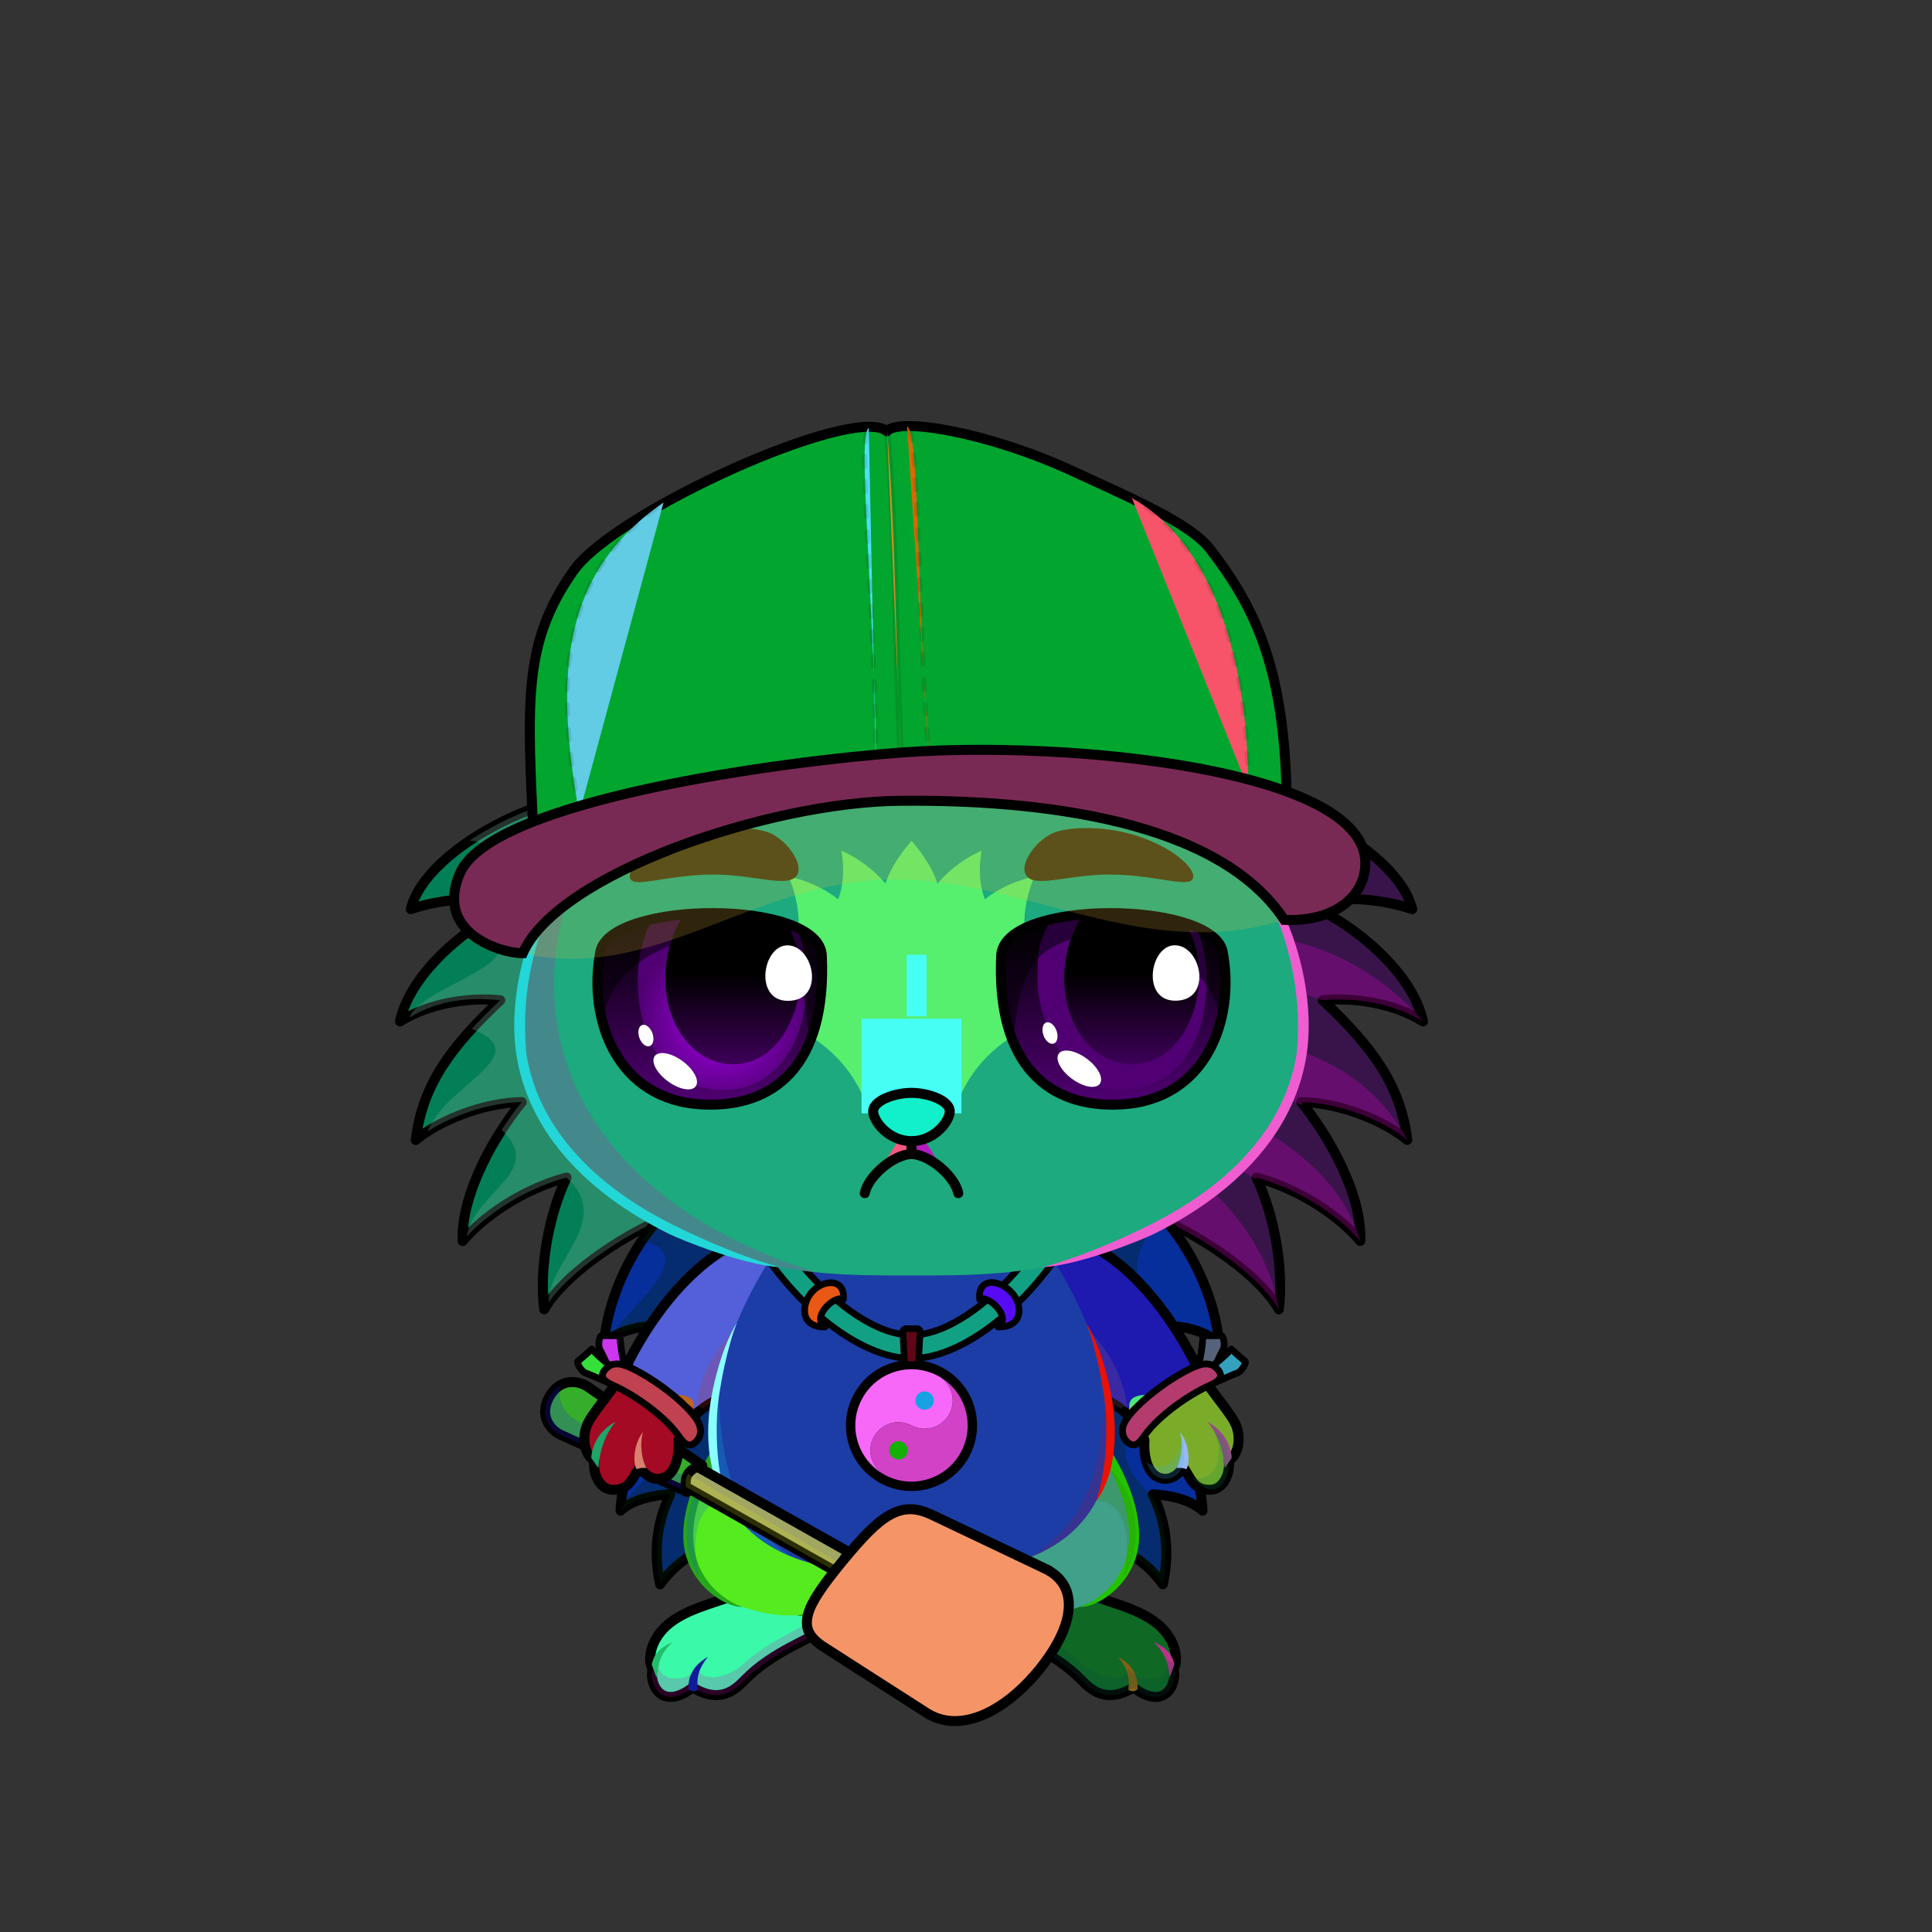 <svg xmlns="http://www.w3.org/2000/svg" xmlns:xlink="http://www.w3.org/1999/xlink" style="shape-rendering:geometricPrecision; text-rendering:geometricPrecision; image-rendering:optimizeQuality; fill-rule:evenodd; clip-rule:evenodd" version="1.1" viewBox="0 0 29000 29000" xml:space="preserve"><rect x="0" y="0" width="29000" height="29000" fill="#333333" stroke="none"/><defs><style type="text/css">.NecklaceYinYangfil225new {fill:url(#NecklaceYinYangid676new);fill-rule:nonzero}
.NecklaceYinYangfil46new {fill:white;fill-rule:nonzero;fill-opacity:0.2}
.NecklaceYinYangfil84new {fill:black}
.NecklaceYinYangfil83new {fill:white}
.NecklaceYinYangfil47new {fill:none;fill-rule:nonzero}
.NecklaceYinYangstr4new {stroke:black;stroke-width:100}
.NecklaceYinYangfil226new {fill:url(#NecklaceYinYangid677new);fill-rule:nonzero}
.NecklaceYinYangstr3new {stroke:black;stroke-width:100;stroke-linecap:round;stroke-linejoin:round}
.NecklaceYinYangfil227new {fill:url(#NecklaceYinYangid669new);fill-rule:nonzero}
.NecklaceYinYangfil228new {fill:url(#NecklaceYinYangid705new);fill-rule:nonzero}
.NecklaceYinYangfil229new {fill:url(#NecklaceYinYangid685new);fill-rule:nonzero}
.NecklaceYinYangfil230new {fill:url(#NecklaceYinYangid101new)}
.WeaponFlySwatterBack-Smallfil1 {fill:black;fill-rule:nonzero;fill-opacity:0.2}
.WeaponFlySwatterBack-Smallfil9 {fill:url(#WeaponFlySwatterBack-Smallid30);fill-rule:nonzero}
.WeaponFlySwatterBack-Smallstr0 {stroke:black;stroke-width:150;stroke-linecap:round;stroke-linejoin:round}
.WeaponFlySwatter-Smallfil3 {fill:black;fill-opacity:0.2}
.WeaponFlySwatter-Smallfil11 {fill:url(#WeaponFlySwatter-Smallid31);fill-rule:nonzero}
.WeaponFlySwatter-Smallfil1 {fill:black;fill-rule:nonzero;fill-opacity:0.2}
.WeaponFlySwatter-Smallfil10 {fill:url(#WeaponFlySwatter-Smallid11)}
.WeaponFlySwatter-Smallstr0 {stroke:black;stroke-width:150;stroke-linecap:round;stroke-linejoin:round}
.WeaponFlySwatter-Smallfil5 {fill:none;fill-rule:nonzero}
.WeaponFlySwatter-Smallstr1 {stroke:black;stroke-width:150}
.HairBack-Hedgehog0fil2 {fill:black;fill-opacity:0.302}
.HairBack-Hedgehog0fil0 {fill:url(#HairBack-Hedgehog0id162)}
.HairBack-Hedgehog0str0 {stroke:black;stroke-width:150;stroke-linecap:round;stroke-linejoin:round}
.HairBack-Hedgehog0fil1 {fill:url(#HairBack-Hedgehog0id161)}
.Tail-Hedgehog0fil2 {fill:black;fill-opacity:0.302}
.Tail-Hedgehog0fil29 {fill:url(#Tail-Hedgehog0id156)}
.Tail-Hedgehog0str0 {stroke:black;stroke-width:150;stroke-linecap:round;stroke-linejoin:round}
.RightFoot-Hedgehog0fil43 {fill:black}
.RightFoot-Hedgehog0fil11 {fill:black;fill-opacity:0.2}
.RightFoot-Hedgehog0fil42 {fill:#bdbca4}
.RightFoot-Hedgehog0str0 {stroke:black;stroke-width:150;stroke-linecap:round;stroke-linejoin:round}
.RightLeg-Hedgehog0fil48 {fill:url(#RightLeg-Hedgehog0id47)}
.RightLeg-Hedgehog0fil10 {fill:black;fill-rule:nonzero}
.RightLeg-Hedgehog0fil11 {fill:black;fill-opacity:0.2}
.LeftFoot-Hedgehog0fil11 {fill:black;fill-opacity:0.2}
.LeftFoot-Hedgehog0fil43 {fill:black}
.LeftFoot-Hedgehog0fil42 {fill:#bdbca4}
.LeftFoot-Hedgehog0str0 {stroke:black;stroke-width:150;stroke-linecap:round;stroke-linejoin:round}
.LeftLeg-Hedgehog0fil53 {fill:url(#LeftLeg-Hedgehog0id5)}
.LeftLeg-Hedgehog0fil10 {fill:black;fill-rule:nonzero}
.LeftLeg-Hedgehog0fil11 {fill:black;fill-opacity:0.2}
.RightHand-Hedgehog0fil11 {fill:black;fill-opacity:0.2}
.RightHand-Hedgehog0fil56 {fill:url(#RightHand-Hedgehog0id68)}
.RightHand-Hedgehog0str0 {stroke:black;stroke-width:150;stroke-linecap:round;stroke-linejoin:round}
.RightPaw-Hedgehog0fil61 {fill:#a2a175}
.RightPaw-Hedgehog0fil43 {fill:black}
.RightPaw-Hedgehog0fil11 {fill:black;fill-opacity:0.2}
.RightPaw-Hedgehog0fil4 {fill:none}
.RightPaw-Hedgehog0str0 {stroke:black;stroke-width:150;stroke-linecap:round;stroke-linejoin:round}
.LeftHand-Hedgehog0fil11 {fill:black;fill-opacity:0.2}
.LeftHand-Hedgehog0fil64 {fill:url(#LeftHand-Hedgehog0id78)}
.LeftHand-Hedgehog0str0 {stroke:black;stroke-width:150;stroke-linecap:round;stroke-linejoin:round}
.Body-Hedgehog0fil67 {fill:url(#Body-Hedgehog0id9)}
.Body-Hedgehog0fil11 {fill:black;fill-opacity:0.2}
.Body-Hedgehog0fil10 {fill:black;fill-rule:nonzero}
.LeftPaw-Hedgehog0fil72 {fill:#a2a175}
.LeftPaw-Hedgehog0fil11 {fill:black;fill-opacity:0.2}
.LeftPaw-Hedgehog0fil43 {fill:black}
.LeftPaw-Hedgehog0fil4 {fill:none}
.LeftPaw-Hedgehog0str0 {stroke:black;stroke-width:150;stroke-linecap:round;stroke-linejoin:round}
.Head-Hedgehog2fil111 {fill:url(#Head-Hedgehog2id4)}
.Head-Hedgehog2fil11 {fill:black;fill-opacity:0.2}
.Head-Hedgehog2fil10 {fill:black;fill-rule:nonzero}
.Head-Hedgehog2fil113 {fill:url(#Head-Hedgehog2id71)}
.Mouth-Hedgehog2fil4 {fill:none}
.Mouth-Hedgehog2str0 {stroke:black;stroke-width:150;stroke-linecap:round;stroke-linejoin:round}
.Eyes-Hedgehog5fil151 {fill:url(#Eyes-Hedgehog5id0)}
.Eyes-Hedgehog5fil152 {fill:url(#Eyes-Hedgehog5id173)}
.Eyes-Hedgehog5fil153 {fill:url(#Eyes-Hedgehog5id92)}
.Eyes-Hedgehog5fil121 {fill:white}
.Eyes-Hedgehog5fil128 {fill:black;fill-opacity:0.502}
.Eyes-Hedgehog5fil124 {fill:#474517}
.Eyes-Hedgehog5fil11 {fill:black;fill-opacity:0.2}
.Eyes-Hedgehog5fil154 {fill:url(#Eyes-Hedgehog5id73)}
.Eyes-Hedgehog5fil155 {fill:url(#Eyes-Hedgehog5id174)}
.Eyes-Hedgehog5fil156 {fill:url(#Eyes-Hedgehog5id75)}
.Eyes-Hedgehog5fil4 {fill:none}
.Eyes-Hedgehog5str1 {stroke:black;stroke-width:150}
.Moustache-Hedgehog0fil4 {fill:none}
.Nose-Hedgehog0fil186 {fill:url(#Nose-Hedgehog0id133)}
.Nose-Hedgehog0str0 {stroke:black;stroke-width:150;stroke-linecap:round;stroke-linejoin:round}
.BraceletLeather-Smallfil1 {fill:white;fill-opacity:0.2}
.BraceletLeather-Smallfil5 {fill:white;fill-rule:nonzero;fill-opacity:0.2}
.BraceletLeather-Smallfil0 {fill:url(#BraceletLeather-Smallid147)}
.BraceletLeather-Smallstr0 {stroke:black;stroke-width:100;stroke-linecap:round;stroke-linejoin:round}
.BraceletLeather-Smallfil2 {fill:none}
.BraceletLeather-Smallfil3 {fill:url(#BraceletLeather-Smallid74)}
.BraceletLeather-Smallfil4 {fill:url(#BraceletLeather-Smallid298);fill-rule:nonzero}
.BraceletLeather-Smallstr1 {stroke:black;stroke-width:100}
.BraceletLeather-Smallfil6 {fill:none;fill-rule:nonzero}
.BraceletLeather-Smallfil7 {fill:url(#BraceletLeather-Smallid122)}
.BraceletLeather-Smallfil8 {fill:url(#BraceletLeather-Smallid82)}
.BraceletLeather-Smallfil9 {fill:url(#BraceletLeather-Smallid294);fill-rule:nonzero}
.HatG-Smallfil24 {fill:black;fill-opacity:0.2}
.HatG-Smallfil343 {fill:url(#HatG-Smallid33)}
.HatG-Smallfil344 {fill:url(#HatG-Smallid89)}
.HatG-Smallfil345 {fill:url(#HatG-Smallid80)}
.HatG-Smallfil346 {fill:url(#HatG-Smallid48)}
.HatG-Smallfil347 {fill:url(#HatG-Smallid10)}
.HatG-Smallfil348 {fill:url(#HatG-Smallid51)}
.HatG-Smallfil2 {fill:none}
.HatG-Smallstr2 {stroke:black;stroke-width:150;stroke-linecap:round;stroke-linejoin:round}
.HatG-Smallfil80 {fill:none}
.HatG-Smallstr25 {stroke:black;stroke-width:100;stroke-opacity:0.102}
.HatG-Smallstr26 {stroke:black;stroke-width:75;stroke-linecap:round;stroke-linejoin:round;stroke-dasharray:150 225;stroke-opacity:0.102}
.HatG-Smallstr19 {stroke:black;stroke-width:150}
</style><linearGradient gradientUnits="userSpaceOnUse" id="NecklaceYinYangid676new" x1="13681.9" x2="13681.9" xlink:href="#NecklaceYinYangid669new" y1="17208" y2="20390.5">
  </linearGradient><linearGradient gradientUnits="userSpaceOnUse" id="NecklaceYinYangid677new" x1="11189" x2="11399.5" xlink:href="#NecklaceYinYangid669new" y1="18603.5" y2="18002.2">
  </linearGradient><linearGradient gradientUnits="userSpaceOnUse" id="NecklaceYinYangid705new" x1="16170.9" x2="15961.3" xlink:href="#NecklaceYinYangid669new" y1="18602.8" y2="18004">
  </linearGradient><linearGradient gradientUnits="userSpaceOnUse" id="NecklaceYinYangid685new" x1="15099" x2="14900.7" xlink:href="#NecklaceYinYangid669new" y1="19895.5" y2="19273.3">
  </linearGradient><linearGradient gradientUnits="userSpaceOnUse" id="NecklaceYinYangid101new" x1="13681.9" x2="13681.9" y1="20483.4" y2="19943.6">
   <stop offset="0" style="stop-opacity:1; stop-color:#2B2A29"/>
   <stop offset="1" style="stop-opacity:1; stop-color:#f8f8f1"/>
  </linearGradient><linearGradient gradientUnits="userSpaceOnUse" id="WeaponFlySwatterBack-Smallid30" x1="8680.77" x2="10042.5" xlink:href="#WeaponFlySwatterBack-Smallid24" y1="22285.7" y2="20854.8">
  </linearGradient><linearGradient gradientUnits="userSpaceOnUse" id="WeaponFlySwatter-Smallid31" x1="12867.3" x2="15287.2" xlink:href="#WeaponFlySwatter-Smallid24" y1="25515.5" y2="22972.5">
  </linearGradient><linearGradient gradientUnits="userSpaceOnUse" id="WeaponFlySwatter-Smallid11" x1="10303.6" x2="12723" xlink:href="#WeaponFlySwatter-Smallid0" y1="22872.1" y2="22743.4">
  </linearGradient><linearGradient gradientUnits="userSpaceOnUse" id="HairBack-Hedgehog0id162" x1="8824.32" x2="8824.32" xlink:href="#HairBack-Hedgehog0id6" y1="20216.8" y2="11906.6">
  </linearGradient><linearGradient gradientUnits="userSpaceOnUse" id="HairBack-Hedgehog0id161" x1="18539.6" x2="18539.6" xlink:href="#HairBack-Hedgehog0id6" y1="20216.8" y2="11906.6">
  </linearGradient><linearGradient gradientUnits="userSpaceOnUse" id="Tail-Hedgehog0id156" x1="13681.9" x2="13681.9" xlink:href="#Tail-Hedgehog0id6" y1="18011.3" y2="24488.9">
  </linearGradient><linearGradient gradientUnits="objectBoundingBox" id="RightLeg-Hedgehog0id47" x1="50%" x2="50%" xlink:href="#RightLeg-Hedgehog0id5" y1="100%" y2="0%">
  </linearGradient><linearGradient gradientUnits="objectBoundingBox" id="LeftLeg-Hedgehog0id5" x1="50%" x2="50%" y1="100%" y2="0%">
   <stop offset="0" style="stop-opacity:1; stop-color:#bdbca4"/>
   <stop offset="0.212" style="stop-opacity:1; stop-color:#bdbca4"/>
   <stop offset="1" style="stop-opacity:1; stop-color:#a2a175"/>
  </linearGradient><linearGradient gradientUnits="objectBoundingBox" id="RightHand-Hedgehog0id68" x1="30.208%" x2="69.792%" y1="5.019%" y2="94.98%">
   <stop offset="0" style="stop-opacity:1; stop-color:#7d7c54"/>
   <stop offset="0.141" style="stop-opacity:1; stop-color:#7d7c54"/>
   <stop offset="0.71" style="stop-opacity:1; stop-color:#a2a175"/>
   <stop offset="1" style="stop-opacity:1; stop-color:#a2a175"/>
  </linearGradient><linearGradient gradientUnits="objectBoundingBox" id="LeftHand-Hedgehog0id78" x1="69.792%" x2="30.208%" xlink:href="#LeftHand-Hedgehog0id68" y1="5.019%" y2="94.98%">
  </linearGradient><linearGradient gradientUnits="objectBoundingBox" id="Body-Hedgehog0id9" x1="50%" x2="50%" y1="0%" y2="100%">
   <stop offset="0" style="stop-opacity:1; stop-color:#7d7c54"/>
   <stop offset="0.102" style="stop-opacity:1; stop-color:#7d7c54"/>
   <stop offset="0.349" style="stop-opacity:1; stop-color:#a2a175"/>
   <stop offset="1" style="stop-opacity:1; stop-color:#bdbca4"/>
  </linearGradient><linearGradient gradientUnits="objectBoundingBox" id="Head-Hedgehog2id4" x1="50%" x2="50%" y1="100%" y2="0%">
   <stop offset="0" style="stop-opacity:1; stop-color:#7d7c54"/>
   <stop offset="0.251" style="stop-opacity:1; stop-color:#a2a175"/>
   <stop offset="0.761" style="stop-opacity:1; stop-color:#bdbca4"/>
   <stop offset="1" style="stop-opacity:1; stop-color:#bdbca4"/>
  </linearGradient><linearGradient gradientUnits="userSpaceOnUse" id="Head-Hedgehog2id71" x1="13681.9" x2="13681.9" xlink:href="#Head-Hedgehog2id56" y1="16772.7" y2="12620.2">
  </linearGradient><linearGradient gradientUnits="userSpaceOnUse" id="Eyes-Hedgehog5id0" x1="10654.3" x2="10654.3" y1="16581.4" y2="13705.6">
   <stop offset="0" style="stop-opacity:1; stop-color:#500073"/>
   <stop offset="1" style="stop-opacity:1; stop-color:black"/>
  </linearGradient><radialGradient cx="10842.9" cy="15298.5" fx="10842.9" fy="15298.5" gradientTransform="matrix(0.957 -0 -0 1 466 0)" gradientUnits="userSpaceOnUse" id="Eyes-Hedgehog5id173" r="1327.33" xlink:href="#Eyes-Hedgehog5id171">
  </radialGradient><linearGradient gradientUnits="userSpaceOnUse" id="Eyes-Hedgehog5id92" x1="10999.3" x2="10999.3" xlink:href="#Eyes-Hedgehog5id75" y1="13705.8" y2="15976.6">
  </linearGradient><linearGradient gradientUnits="userSpaceOnUse" id="Eyes-Hedgehog5id73" x1="16709.6" x2="16709.6" xlink:href="#Eyes-Hedgehog5id0" y1="16581.4" y2="13705.6">
  </linearGradient><radialGradient cx="50%" cy="60%" fx="50%" fy="60%" gradientUnits="objectBoundingBox" id="Eyes-Hedgehog5id174" r="50%" xlink:href="#Eyes-Hedgehog5id171">
  </radialGradient><linearGradient gradientUnits="userSpaceOnUse" id="Nose-Hedgehog0id133" x1="13681.9" x2="13681.9" y1="16404" y2="17128.6">
   <stop offset="0" style="stop-opacity:1; stop-color:#FFCCCC"/>
   <stop offset="1" style="stop-opacity:1; stop-color:#B37173"/>
  </linearGradient><linearGradient gradientUnits="userSpaceOnUse" id="BraceletLeather-Smallid147" x1="9162.56" x2="9215.4" xlink:href="#BraceletLeather-Smallid74" y1="20581.6" y2="20053">
  </linearGradient><linearGradient gradientUnits="userSpaceOnUse" id="BraceletLeather-Smallid298" x1="9247.73" x2="10309.6" xlink:href="#BraceletLeather-Smallid294" y1="20645.5" y2="21516.1">
  </linearGradient><linearGradient gradientUnits="userSpaceOnUse" id="BraceletLeather-Smallid122" x1="18201.3" x2="18148.5" xlink:href="#BraceletLeather-Smallid74" y1="20581.6" y2="20053">
  </linearGradient><linearGradient gradientUnits="userSpaceOnUse" id="BraceletLeather-Smallid82" x1="18248.5" x2="18527.8" xlink:href="#BraceletLeather-Smallid74" y1="20729.4" y2="20272.3">
  </linearGradient><linearGradient gradientUnits="userSpaceOnUse" id="HatG-Smallid33" x1="9005.99" x2="12881.3" y1="11952" y2="7107.84">
   <stop offset="0" style="stop-opacity:1; stop-color:#CCCCD0"/>
   <stop offset="1" style="stop-opacity:1; stop-color:#F2F2F6"/>
  </linearGradient><linearGradient gradientUnits="userSpaceOnUse" id="HatG-Smallid89" x1="8007.61" x2="9439.77" xlink:href="#HatG-Smallid48" y1="12023.2" y2="8464.53">
  </linearGradient><linearGradient gradientUnits="userSpaceOnUse" id="HatG-Smallid80" x1="14423.6" x2="18229.3" y1="11459.2" y2="7093.89">
   <stop offset="0" style="stop-opacity:1; stop-color:#DBDBE0"/>
   <stop offset="0.749" style="stop-opacity:1; stop-color:white"/>
   <stop offset="1" style="stop-opacity:1; stop-color:white"/>
  </linearGradient><linearGradient gradientUnits="userSpaceOnUse" id="HatG-Smallid10" x1="13655" x2="13655" y1="11254.4" y2="14308.5">
   <stop offset="0" style="stop-opacity:1; stop-color:#15153B"/>
   <stop offset="1" style="stop-opacity:1; stop-color:#080814"/>
  </linearGradient><linearGradient gradientUnits="userSpaceOnUse" id="HatG-Smallid51" x1="19844.7" x2="7465.43" y1="11637.4" y2="13230.8">
   <stop offset="0" style="stop-opacity:1; stop-color:#6666CC"/>
   <stop offset="1" style="stop-opacity:1; stop-color:#3D3B78"/>
  </linearGradient><linearGradient gradientUnits="userSpaceOnUse" id="NecklaceYinYangid669new" x1="12270.9" x2="12467.6" y1="19894.7" y2="19277.5">
   <stop offset="0" style="stop-opacity:1; stop-color:#643300"/>
   <stop offset="1" style="stop-opacity:1; stop-color:#AB7D2D"/>
  </linearGradient><linearGradient gradientUnits="userSpaceOnUse" id="WeaponFlySwatterBack-Smallid24" x1="12160.4" x2="14712.1" y1="25216.2" y2="22534.8">
   <stop offset="0" style="stop-opacity:1; stop-color:#008011"/>
   <stop offset="1" style="stop-opacity:1; stop-color:#00BD55"/>
  </linearGradient><linearGradient gradientUnits="userSpaceOnUse" id="WeaponFlySwatter-Smallid24" x1="12160.4" x2="14712.1" y1="25216.2" y2="22534.8">
   <stop offset="0" style="stop-opacity:1; stop-color:#008011"/>
   <stop offset="1" style="stop-opacity:1; stop-color:#00BD55"/>
  </linearGradient><linearGradient gradientUnits="userSpaceOnUse" id="WeaponFlySwatter-Smallid0" x1="9457.05" x2="12008.3" y1="22428.9" y2="22293.2">
   <stop offset="0" style="stop-opacity:1; stop-color:#787878"/>
   <stop offset="1" style="stop-opacity:1; stop-color:#D6D6D6"/>
  </linearGradient><linearGradient gradientUnits="userSpaceOnUse" id="HairBack-Hedgehog0id6" x1="13681.9" x2="13681.9" y1="6728.09" y2="11806.7">
   <stop offset="0" style="stop-opacity:1; stop-color:#4f3b28"/>
   <stop offset="1" style="stop-opacity:1; stop-color:#68533e"/>
  </linearGradient><linearGradient gradientUnits="userSpaceOnUse" id="Tail-Hedgehog0id6" x1="13681.9" x2="13681.9" y1="6728.09" y2="11806.7">
   <stop offset="0" style="stop-opacity:1; stop-color:#4f3b28"/>
   <stop offset="1" style="stop-opacity:1; stop-color:#68533e"/>
  </linearGradient><linearGradient gradientUnits="objectBoundingBox" id="RightLeg-Hedgehog0id5" x1="50%" x2="50%" y1="100%" y2="0%">
   <stop offset="0" style="stop-opacity:1; stop-color:#bdbca4"/>
   <stop offset="0.212" style="stop-opacity:1; stop-color:#bdbca4"/>
   <stop offset="1" style="stop-opacity:1; stop-color:#a2a175"/>
  </linearGradient><linearGradient gradientUnits="objectBoundingBox" id="LeftHand-Hedgehog0id68" x1="30.208%" x2="69.792%" y1="5.019%" y2="94.98%">
   <stop offset="0" style="stop-opacity:1; stop-color:#7d7c54"/>
   <stop offset="0.141" style="stop-opacity:1; stop-color:#7d7c54"/>
   <stop offset="0.71" style="stop-opacity:1; stop-color:#a2a175"/>
   <stop offset="1" style="stop-opacity:1; stop-color:#a2a175"/>
  </linearGradient><linearGradient gradientUnits="userSpaceOnUse" id="Head-Hedgehog2id56" x1="22261" x2="15366.7" y1="21932.8" y2="15038.5">
   <stop offset="0" style="stop-opacity:1; stop-color:#ebebd8"/>
   <stop offset="1" style="stop-opacity:1; stop-color:#f8f8f1"/>
  </linearGradient><radialGradient cx="16690" cy="15476.4" fx="16690" fy="15476.4" gradientTransform="matrix(1 -0 -0 0.872 0 1983)" gradientUnits="userSpaceOnUse" id="Eyes-Hedgehog5id171" r="1648.07">
   <stop offset="0" style="stop-opacity:1; stop-color:#a900f2"/>
   <stop offset="1" style="stop-opacity:1; stop-color:#500073"/>
  </radialGradient><linearGradient gradientUnits="userSpaceOnUse" id="Eyes-Hedgehog5id75" x1="16987" x2="16987" y1="13705.8" y2="15976.6">
   <stop offset="0" style="stop-opacity:1; stop-color:black"/>
   <stop offset="0.4" style="stop-opacity:1; stop-color:black"/>
   <stop offset="1" style="stop-opacity:1; stop-color:#3e0059"/>
  </linearGradient><linearGradient gradientUnits="userSpaceOnUse" id="BraceletLeather-Smallid74" x1="9115.42" x2="8836.11" y1="20729.4" y2="20272.3">
   <stop offset="0" style="stop-opacity:1; stop-color:#683501"/>
   <stop offset="1" style="stop-opacity:1; stop-color:#B08227"/>
  </linearGradient><linearGradient gradientUnits="userSpaceOnUse" id="BraceletLeather-Smallid294" x1="18116.1" x2="17054.3" y1="20645.5" y2="21516.1">
   <stop offset="0" style="stop-opacity:1; stop-color:#643300"/>
   <stop offset="0.322" style="stop-opacity:1; stop-color:#B5872A"/>
   <stop offset="1" style="stop-opacity:1; stop-color:#643300"/>
  </linearGradient><linearGradient gradientUnits="userSpaceOnUse" id="HatG-Smallid48" x1="17783.7" x2="19109.1" y1="11637.3" y2="8343.96">
   <stop offset="0" style="stop-opacity:1; stop-color:#15153B"/>
   <stop offset="1" style="stop-opacity:1; stop-color:#4A47A1"/>
  </linearGradient></defs><g id="HairBack-Hedgehog0">
  <animateTransform additive="sum" attributeName="transform" dur="10" repeatCount="indefinite" type="translate" values="0;0 200;0;0 200;0;0 200;0;0 200;0"/>
  <g id="_1891249983072">
   <path class="HairBack-Hedgehog0fil0 HairBack-Hedgehog0str0" d="M9544 11951c-1108,-270 -3152,751 -3378,1696 513,-174 1138,-200 1592,-81 -597,230 -1586,973 -1754,1766 460,-285 1053,-363 1505,-318 -745,702 -1165,1266 -1269,2097 349,-288 1008,-560 1592,-568 -408,499 -913,1377 -887,2085 291,-346 873,-769 1559,-952 -274,581 -410,1366 -336,1978 291,-511 1133,-1083 1790,-1363 -82,563 -134,1400 26,1926 553,-772 1107,-1543 1660,-2314 -2186,-867 -3008,-2237 -2100,-5952z" style="fill:#037f58"/>
   <path class="HairBack-Hedgehog0fil1 HairBack-Hedgehog0str0" d="M17820 11951c1108,-270 3152,751 3378,1696 -513,-174 -1138,-200 -1592,-81 597,230 1586,973 1754,1766 -460,-285 -1053,-363 -1505,-318 745,702 1165,1266 1269,2097 -349,-288 -1008,-560 -1592,-568 408,499 913,1377 887,2085 -292,-346 -873,-769 -1559,-952 274,581 410,1366 336,1978 -291,-511 -1133,-1083 -1790,-1363 82,563 134,1400 -26,1926 -553,-772 -1107,-1543 -1661,-2314 2186,-867 3009,-2237 2101,-5952z" style="fill:#39144b"/>
  </g>
  <path class="HairBack-Hedgehog0fil2" d="M21360 15332c-460,-285 -1053,-363 -1505,-318 -196,-68 -391,-137 -586,-205 -22,291 -44,582 -66,874 859,224 1515,681 1921,1428 -349,-288 -1008,-560 -1592,-568 93,114 -191,-50 -257,-78 -154,135 -309,270 -463,405 866,482 1402,1067 1607,1758 -292,-346 -873,-769 -1559,-952 40,84 -364,-202 -413,-232 -218,26 -435,52 -653,78 662,526 1259,1235 1399,2127 -265,-459 -969,-965 -1584,-1265 -273,-248 -546,-496 -819,-745 78,-150 156,-300 234,-450 651,-512 1038,-1193 1136,-2185 226,-434 517,-517 743,-952 904,61 1809,523 2457,1280z" style="fill:#cf01be"/>
  <path class="HairBack-Hedgehog0fil2" d="M9544 11951c-15,-4 -30,-7 -45,-10 -335,15 -669,31 -1003,47 -500,116 -1024,347 -1450,633 590,17 171,608 -243,889 339,-35 679,-17 955,56 -189,73 -417,197 -646,357 1193,476 -780,854 -967,1351 456,-276 917,-304 1364,-260 -157,148 -300,290 -428,429 994,397 -382,823 -664,1540 368,-235 918,-434 1415,-440 -98,120 -202,262 -302,417 662,624 -398,914 -523,1598 308,-332 857,-711 1497,-882 713,638 -283,1276 -268,1871 340,-482 1111,-996 1722,-1256 -82,563 -134,1400 26,1926 553,-772 1107,-1543 1660,-2314 -2186,-867 -3008,-2237 -2100,-5952z" style="fill:#78a992"/>
 </g><g id="Tail-Hedgehog0">
 <animateTransform additive="sum" attributeName="transform" dur="10" repeatCount="indefinite" type="translate" values="0;0 200;0;0 200;0;0 200;0;0 200;0"/>
  <g id="_1891249960224">
   <path class="Tail-Hedgehog0fil29 Tail-Hedgehog0str0" d="M10243 18011c-510,276 -1099,1258 -1176,2143 337,-271 804,-279 1126,-224 -586,264 -943,844 -960,1362 288,-215 636,-398 1044,-381 -498,400 -927,989 -963,1764 190,-172 506,-235 747,-244 -218,450 -249,900 -152,1350 188,-263 466,-491 841,-600 384,-112 1462,128 1523,454 62,326 324,707 625,829 1,-287 30,-617 271,-889 96,379 296,699 513,914 217,-215 416,-535 513,-914 241,272 270,602 271,889 301,-122 563,-503 625,-829 61,-326 1138,-566 1523,-454 375,109 652,337 841,600 97,-450 66,-900 -152,-1350 241,9 557,72 747,244 -36,-775 -465,-1364 -963,-1764 408,-17 756,166 1043,381 -16,-518 -373,-1098 -959,-1362 322,-55 789,-47 1125,224 -76,-885 -665,-1867 -1175,-2143 -670,147 -2745,630 -3415,776l-24 -5 -24 5c-670,-146 -2745,-629 -3415,-776z" style="fill:#062f9c"/>
   <path class="Tail-Hedgehog0fil2" d="M10194 18040c-189,117 -385,325 -560,585 941,205 -259,1028 -480,1467 327,-210 744,-213 1039,-162 438,198 -561,567 -594,1134 204,-100 430,-163 678,-153 552,663 -651,1099 -963,1764 190,-172 506,-235 747,-244 -218,450 -249,900 -152,1350 188,-263 466,-491 841,-600 384,-112 1462,128 1523,454 62,326 324,707 625,829 1,-287 30,-617 271,-889 96,379 296,699 513,914 217,-215 416,-535 513,-914 241,272 270,602 271,889 301,-122 563,-503 625,-829 61,-326 1138,-566 1523,-454 375,109 652,337 841,600 86,-400 71,-800 -86,-1200 -136,-245 -526,-445 -473,-927 72,-653 339,-1711 295,-2114 -244,-477 -122,-923 282,-1242 -117,-125 -236,-224 -352,-287 -670,147 -2745,630 -3415,776 -8,-2 -16,-3 -24,-5 -8,2 -16,3 -24,5 -648,-142 -2611,-598 -3345,-760 -40,4 -79,9 -119,13z" style="fill:#012506"/>
  </g>
 </g><g id="RightFoot-Hedgehog0">
  <path class="RightFoot-Hedgehog0fil42 RightFoot-Hedgehog0str0" d="M17616 25049c58,229 -133,641 -602,281 -416,252 -643,30 -786,-117 -427,-437 -1001,-608 -1224,-792 -174,-144 96,-471 85,-641 326,80 773,48 1052,-20 166,306 1110,284 1425,840 100,176 108,360 50,449z" style="fill:#0f6824"/>
  <path class="RightFoot-Hedgehog0fil43" d="M17075 25357c18,-210 -100,-383 -289,-485 131,162 175,299 151,492 36,28 93,34 138,-7z" style="fill:#886012"/>
  <path class="RightFoot-Hedgehog0fil43" d="M17627 24985c-28,-165 -141,-261 -310,-338 177,173 216,307 240,534 21,-62 50,-133 70,-196z" style="fill:#bc328d"/>
  <path class="RightFoot-Hedgehog0fil11" d="M17616 25049c58,229 -133,641 -602,281 -416,252 -643,30 -786,-117 -427,-437 -1001,-608 -1224,-792 -111,-92 -42,-257 20,-409 59,405 671,455 1222,959 269,246 667,277 693,61 92,226 704,254 554,-143 42,29 93,66 147,105 -6,21 -14,40 -24,55z" style="fill:#074b3c"/>
 </g><g id="LeftFoot-Hedgehog0">
  <path class="LeftFoot-Hedgehog0fil42 LeftFoot-Hedgehog0str0" d="M9796 25049c-58,229 132,641 602,281 416,252 642,30 786,-117 427,-437 1000,-608 1223,-792 175,-144 -96,-471 -84,-641 -326,80 -774,48 -1053,-20 -166,306 -1110,284 -1425,840 -100,176 -108,360 -49,449z" style="fill:#3af9a8"/>
  <path class="LeftFoot-Hedgehog0fil11" d="M9796 25049c-58,229 132,641 602,281 416,252 642,30 786,-117 427,-437 1000,-608 1223,-792 111,-92 42,-257 -20,-409 -59,405 -671,455 -1222,959 -268,246 -666,277 -692,61 -93,226 -705,254 -554,-143 -43,29 -94,66 -148,105 6,21 14,40 25,55z" style="fill:#d60bba"/>
  <path class="LeftFoot-Hedgehog0fil43" d="M10337 25357c-19,-210 99,-383 288,-485 -131,162 -175,299 -151,492 -35,28 -93,34 -137,-7z" style="fill:#101b98"/>
  <path class="LeftFoot-Hedgehog0fil43" d="M9784 24985c29,-165 142,-261 311,-338 -178,173 -217,307 -241,534 -20,-62 -49,-133 -70,-196z" style="fill:#22bd69"/>
 </g><g id="RightLeg-Hedgehog0">
  <path class="RightLeg-Hedgehog0fil48" d="M13668 23779c967,1 1275,748 2492,357 1135,-365 1011,-1425 437,-2346l-1468 -574c-289,401 -798,1265 -1461,1300l0 1263z" style="fill:#40a08a"/>
  <path class="RightLeg-Hedgehog0fil10" d="M13678 23853c373,1 647,119 917,236 100,43 536,225 802,158 -304,-37 -584,-227 -743,-296 -283,-122 -571,-246 -976,-247l0 149zm2756 -2176c149,216 274,444 364,670 100,250 156,499 152,728 -14,725 -589,997 -739,1045 276,14 875,-379 888,-1043 5,-249 -55,-517 -162,-785 -99,-250 -240,-501 -408,-739l-95 124z" style="fill:#23c203"/>
  <path class="RightLeg-Hedgehog0fil11" d="M16859 23678c291,-452 265,-1206 -216,-1646 -364,384 -390,545 -378,566 409,-250 803,197 594,1080z" style="fill:#347c02"/>
 </g><g id="LeftLeg-Hedgehog0">
  <path class="LeftLeg-Hedgehog0fil53" d="M13678 23779c-968,1 -1266,748 -2483,357 -1135,-365 -1010,-1425 -437,-2346l1468 -574c289,401 788,1265 1452,1300l0 1263z" style="fill:#56eb1f"/>
  <path class="LeftLeg-Hedgehog0fil10" d="M13678 23853c-374,1 -648,119 -918,236 -100,43 -536,225 -802,158 304,-37 584,-227 743,-296 283,-122 571,-246 977,-247l0 149zm-2756 -2176c-150,216 -275,444 -365,670 -100,250 -156,499 -151,728 13,725 588,997 738,1045 -276,14 -875,-379 -888,-1043 -5,-249 55,-517 162,-785 99,-250 240,-501 408,-739l96 124z" style="fill:#25a71a"/>
  <path class="LeftLeg-Hedgehog0fil11" d="M10497 23678c-292,-452 -266,-1206 215,-1646 364,384 390,545 378,566 -409,-250 -803,197 -593,1080z" style="fill:#0954f4"/>
 </g><g id="RightHand-Hedgehog0">
 <animateTransform additive="sum" attributeName="transform" dur="10" repeatCount="indefinite" type="translate" values="0;0 200;0;0 200;0;0 200;0;0 200;0"/>
  <path class="RightHand-Hedgehog0fil56 RightHand-Hedgehog0str0" d="M16378 18692c699,369 1263,1150 1599,1845 252,523 -745,991 -1014,732 -193,-186 -386,-294 -613,-339 -83,-786 -377,-1485 -807,-1998 351,-62 639,-144 835,-240z" style="fill:#1e19af"/>
  <path class="RightHand-Hedgehog0fil11" d="M16936 21243c-185,-170 -370,-270 -586,-313 -47,-446 -162,-864 -332,-1237 615,434 879,1022 918,1550z" style="fill:#a8717b"/>
 </g><g id="LeftHand-Hedgehog0">
 <animateTransform additive="sum" attributeName="transform" dur="10" repeatCount="indefinite" type="translate" values="0;0 200;0;0 200;0;0 200;0;0 200;0"/>
  <path class="LeftHand-Hedgehog0fil64 LeftHand-Hedgehog0str0" d="M10986 18692c-699,369 -1263,1150 -1599,1845 -252,523 745,991 1013,732 194,-186 387,-294 614,-339 83,-786 377,-1485 807,-1998 -351,-62 -639,-144 -835,-240z" style="fill:#5460d9"/>
  <path class="LeftHand-Hedgehog0fil11" d="M10428 21243c184,-170 370,-270 586,-313 47,-446 162,-864 332,-1237 -615,434 -879,1022 -918,1550z" style="fill:#d13429"/>
 </g><g id="Body-Hedgehog0">
 <animateTransform additive="sum" attributeName="transform" dur="10" repeatCount="indefinite" type="translate" values="0;0 200;0;0 200;0;0 200;0;0 200;0"/>
  <path class="Body-Hedgehog0fil67" d="M13682 23636c-1477,0 -2736,-317 -2979,-1737 -144,-843 286,-2153 892,-3046 556,109 1286,175 2087,175 801,0 1531,-66 2087,-175 606,893 1036,2203 892,3046 -243,1420 -1502,1737 -2979,1737z" style="fill:#1c3da6"/>
  <path class="Body-Hedgehog0fil11" d="M11882 23368c-610,-246 -1046,-692 -1179,-1469 -57,-332 -24,-737 73,-1161 44,1407 281,2075 1106,2630z" style="fill:#04cdec"/>
  <path class="Body-Hedgehog0fil10" d="M10914 22537c-141,-186 -224,-430 -261,-694 -28,-202 -29,-416 -9,-626 35,-378 197,-1016 416,-1358 -130,315 -277,999 -296,1371 -23,438 13,904 150,1307z" style="fill:#8bfefe"/>
  <path class="Body-Hedgehog0fil11" d="M15481 23368c611,-246 1047,-692 1180,-1469 57,-332 24,-737 -73,-1161 -44,1407 -281,2075 -1107,2630z" style="fill:#a90e49"/>
  <path class="Body-Hedgehog0fil10" d="M16450 22537c249,-328 316,-836 270,-1320 -35,-378 -197,-1016 -416,-1358 130,315 277,999 296,1371 23,438 -13,904 -150,1307z" style="fill:#eb1103"/>
 </g><g id="WeaponFlySwatterBack-Small">
 <animateTransform additive="sum" attributeName="transform" dur="10" repeatCount="indefinite" type="translate" values="0;0 200;0;0 200;0;0 200;0;0 200;0"/>
  <g id="_2367108398624">
   <path class="WeaponFlySwatterBack-Smallfil9 WeaponFlySwatterBack-Smallstr0" d="M10341 22147l200 -150 -1712 -1177c-159,-110 -429,-128 -583,145 -155,274 1,496 177,575l1893 856 25 -249z" style="fill:#36ad2b"/>
   <path class="WeaponFlySwatterBack-Smallfil1" d="M8412 20791c-62,35 -119,91 -166,174 -155,274 1,496 177,575l1893 856 21 -209c-441,-212 -1596,-774 -1774,-928 -143,-125 -196,-316 -151,-468z" style="fill:#271ffe"/>
  </g>
 </g><g id="RightPaw-Hedgehog0">
 <animateTransform additive="sum" attributeName="transform" dur="10" repeatCount="indefinite" type="translate" values="0;0 200;0;0 200;0;0 200;0;0 200;0"/>
  <path class="RightPaw-Hedgehog0fil61" d="M17864 20421c184,453 629,783 699,998 77,240 -18,466 -126,513 38,206 -104,428 -245,428 -293,0 -324,-205 -437,-341 -104,194 -282,219 -407,135 -156,-104 -201,-398 -167,-539 -32,-115 -136,-329 -216,-410 -165,-601 1086,134 899,-784z" style="fill:#4de67a"/>
  <path class="RightPaw-Hedgehog0fil4 RightPaw-Hedgehog0str0" d="M17930 20445c178,390 563,759 633,974 77,240 -11,453 -119,500 27,201 -81,425 -252,441 -291,28 -324,-205 -437,-341 -99,188 -283,219 -407,135 -129,-86 -185,-306 -169,-538 -54,-150 -178,-313 -300,-425" style="fill:#7aac2a"/>
  <path class="RightPaw-Hedgehog0fil43" d="M17658 22038c71,-116 109,-352 54,-541 122,143 164,426 98,556 -33,-15 -109,-28 -152,-15z" style="fill:#97b8f0"/>
  <path class="RightPaw-Hedgehog0fil43" d="M18383 22035c-21,-280 -114,-523 -262,-696 185,99 351,283 368,545 -35,48 -71,103 -106,151z" style="fill:#924f86"/>
  <path class="RightPaw-Hedgehog0fil11" d="M17726 22066c-105,150 -264,165 -378,88 -68,-45 -114,-125 -143,-214 212,167 465,72 544,-351 10,106 19,211 29,317 -17,53 -35,106 -52,160z" style="fill:#3aafeb"/>
  <path class="RightPaw-Hedgehog0fil11" d="M18473 21910c-12,10 -24,17 -36,22 38,206 -104,428 -245,428 -120,0 -240,-124 -296,-175 326,81 529,-299 303,-766 56,64 111,127 167,191 35,100 71,200 107,300z" style="fill:#088a45"/>
 </g><g id="LeftPaw-Hedgehog0">
 <animateTransform additive="sum" attributeName="transform" dur="10" repeatCount="indefinite" type="translate" values="0;0 200;0;0 200;0;0 200;0;0 200;0"/>
  <path class="LeftPaw-Hedgehog0fil72" d="M9500 20421c-184,453 -629,783 -699,998 -78,240 18,466 125,513 -37,206 105,428 246,428 293,0 324,-205 437,-341 104,194 282,219 407,135 156,-104 201,-398 167,-539 32,-115 136,-329 216,-410 165,-601 -1086,134 -899,-784z" style="fill:#c1651e"/>
  <path class="LeftPaw-Hedgehog0fil11" d="M9638 22066c105,150 264,165 378,88 67,-45 114,-125 143,-214 -212,167 -465,72 -544,-351 -10,106 -19,211 -29,317 17,53 34,106 52,160z" style="fill:#46f666"/>
  <path class="LeftPaw-Hedgehog0fil11" d="M8891 21910c12,10 23,17 35,22 -37,206 105,428 246,428 120,0 240,-124 296,-175 -326,81 -529,-299 -304,-766 -55,64 -110,127 -166,191 -35,100 -71,200 -107,300z" style="fill:#d6e2ef"/>
  <path class="LeftPaw-Hedgehog0fil4 LeftPaw-Hedgehog0str0" d="M9434 20445c-179,390 -563,759 -633,974 -78,240 11,453 119,500 -27,201 81,425 252,441 291,28 324,-205 437,-341 99,188 282,219 407,135 128,-86 184,-306 169,-538 54,-150 178,-313 300,-425" style="fill:#a40a23"/>
  <path class="LeftPaw-Hedgehog0fil43" d="M8981 22035c21,-280 114,-523 262,-696 -185,99 -351,283 -368,545 35,48 71,103 106,151z" style="fill:#1da56a"/>
  <path class="LeftPaw-Hedgehog0fil43" d="M9706 22038c-71,-116 -109,-352 -54,-541 -122,143 -164,426 -98,556 33,-15 108,-28 152,-15z" style="fill:#d9816e"/>
 </g><g id="NecklaceYinYang">
 <animateTransform additive="sum" attributeName="transform" dur="10" repeatCount="indefinite" type="translate" values="0;0 200;0;0 200;0;0 200;0;0 200;0"/>
  <path class="NecklaceYinYangfil225new" d="M16543 17208c-73,675 -449,1409 -941,2000 -570,684 -1305,1183 -1920,1183 -615,0 -1350,-499 -1920,-1183 -492,-591 -868,-1325 -941,-2000l352 0c73,593 413,1245 856,1777 509,611 1145,1056 1653,1056 508,0 1144,-445 1653,-1056 442,-532 782,-1184 856,-1777l352 0z" style="fill:#c97fac"/>
  <path class="NecklaceYinYangfil46new" d="M11135 16868c-273,1109 1292,3303 2547,3303 1255,0 2820,-2194 2547,-3303l-25 4c1,34 2,68 2,103 0,650 -370,1407 -871,2010 -509,611 -1145,1056 -1653,1056 -508,0 -1144,-445 -1653,-1056 -501,-603 -871,-1360 -871,-2010 0,-35 1,-69 2,-103l-25 -4z" style="fill:#d12f62"/>
  <path class="NecklaceYinYangfil47new NecklaceYinYangstr4new" d="M16543 17208c-73,675 -449,1409 -941,2000 -570,684 -1305,1183 -1920,1183 -615,0 -1350,-499 -1920,-1183 -492,-591 -868,-1325 -941,-2000l352 0c73,593 413,1245 856,1777 509,611 1145,1056 1653,1056 508,0 1144,-445 1653,-1056 442,-532 782,-1184 856,-1777l352 0z" style="fill:#12a084"/>
  <path class="NecklaceYinYangfil226new NecklaceYinYangstr3new" d="M11302 18631c-392,0 -362,-385 -163,-550 197,-163 493,-157 449,148 -114,-87 -503,248 -286,402z" style="fill:#b9d364"/>
  <path class="NecklaceYinYangfil227new NecklaceYinYangstr3new" d="M12385 19918c-393,11 -359,-370 -179,-545 182,-179 487,-172 453,134 -117,-83 -496,263 -274,411z" style="fill:#e95814"/>
  <path class="NecklaceYinYangfil228new NecklaceYinYangstr3new" d="M16062 18631c392,0 345,-403 163,-550 -200,-160 -493,-157 -449,148 114,-87 503,248 286,402z" style="fill:#65b7dc"/>
  <path class="NecklaceYinYangfil229new NecklaceYinYangstr3new" d="M14979 19918c393,11 384,-357 179,-545 -202,-187 -487,-172 -453,134 117,-83 496,263 274,411z" style="fill:#570bf5"/>
  <g>
   <circle class="NecklaceYinYangfil84new" r="1577" transform="matrix(-0.552 -0.291 0.291 -0.552 13681.9 21396.4)"/>
   <g>
    <path class="NecklaceYinYangfil84new" d="M14075 20650c412,217 570,727 353,1139 -215,409 -719,568 -1129,359l0 0c-3,-2 -7,-4 -10,-5l0 0c-206,-109 -285,-364 -177,-570 109,-206 364,-285 570,-177l0 0c206,109 461,30 570,-176 108,-207 29,-462 -177,-570z" style="fill:#d142c6"/>
    <path class="NecklaceYinYangfil83new" d="M13289 22143c-412,-217 -570,-727 -353,-1139 215,-409 718,-568 1129,-359l0 0c3,2 7,3 10,5l0 0c206,108 285,363 177,570 -109,206 -364,285 -570,176l0 0c-206,-108 -461,-29 -570,177 -108,206 -29,461 177,570z" style="fill:#f768f9"/>
    <path class="NecklaceYinYangfil84new" d="M13943 20901c67,35 93,119 58,187 -36,67 -119,93 -187,58 -68,-36 -94,-120 -58,-187 36,-68 119,-94 187,-58z" style="fill:#17a2e2"/>
    <path class="NecklaceYinYangfil83new" d="M13421 21892c-68,-36 -94,-119 -58,-187 36,-67 119,-93 187,-58 68,36 93,119 58,187 -36,68 -119,94 -187,58z" style="fill:#13b005"/>
   </g>
  </g>
  <path class="NecklaceYinYangfil230new NecklaceYinYangstr4new" d="M13599 19944l166 0c25,0 47,21 46,46l-24 447c-1,26 -20,46 -46,46l-119 0c-25,0 -44,-20 -46,-46l-23 -447c-1,-26 21,-46 46,-46z" style="fill:#5f0618"/>
 </g><g id="BraceletLeather-Small">
 <animateTransform additive="sum" attributeName="transform" dur="10" repeatCount="indefinite" type="translate" values="0;0 200;0;0 200;0;0 200;0;0 200;0"/>
  <g id="_2658461001328">
   <g>
    <path class="BraceletLeather-Smallfil0 BraceletLeather-Smallstr0" d="M9168 20587c-72,-134 -97,-210 -169,-344 -25,-63 2,-200 37,-194 87,2 184,3 271,-2 3,152 37,348 82,514 -74,9 -147,18 -221,26z" style="fill:#1eacb9"/>
    <path class="BraceletLeather-Smallfil1" d="M9168 20587c-72,-134 -97,-210 -169,-344 -25,-63 2,-200 37,-194l6 0c45,184 138,353 237,525l-111 13z" style="fill:#66a5be"/>
    <path class="BraceletLeather-Smallfil2 BraceletLeather-Smallstr0" d="M9168 20587c-72,-134 -97,-210 -169,-344 -25,-63 2,-200 37,-194 87,2 184,3 271,-2 3,152 37,348 82,514 -74,9 -147,18 -221,26z" style="fill:#cc36ef"/>
    <path class="BraceletLeather-Smallfil3 BraceletLeather-Smallstr0" d="M9131 20751c-143,-54 -211,-95 -354,-149 -59,-32 -128,-154 -99,-171 68,-56 141,-119 204,-180 102,113 256,239 398,335 -49,55 -99,110 -149,165z" style="fill:#788608"/>
    <path class="BraceletLeather-Smallfil1" d="M9131 20751c-143,-54 -211,-95 -354,-149 -59,-32 -128,-154 -99,-171l5 -5c155,110 336,177 523,242l-75 83z" style="fill:#89e0f8"/>
    <path class="BraceletLeather-Smallfil2 BraceletLeather-Smallstr0" d="M9131 20751c-143,-54 -211,-95 -354,-149 -59,-32 -128,-154 -99,-171 68,-56 141,-119 204,-180 102,113 256,239 398,335 -49,55 -99,110 -149,165z" style="fill:#36e03b"/>
    <path class="BraceletLeather-Smallfil4 BraceletLeather-Smallstr1" d="M9206 20794c-127,-56 -214,-120 -128,-228 99,-123 225,-113 404,-28 342,163 805,510 978,775 77,116 76,256 -32,343 -109,86 -177,-16 -259,-128 -204,-279 -642,-591 -963,-734z" style="fill:#0069b8"/>
    <path class="BraceletLeather-Smallfil5" d="M9206 20794c-67,-29 -123,-61 -148,-100 64,-34 140,-24 201,0 425,169 800,453 1053,818 40,58 48,117 32,176 -65,-5 -116,-80 -175,-160 -204,-279 -642,-591 -963,-734z" style="fill:#13f335"/>
    <path class="BraceletLeather-Smallfil6 BraceletLeather-Smallstr1" d="M9206 20794c-127,-56 -214,-120 -128,-228 99,-123 225,-113 404,-28 342,163 805,510 978,775 77,116 76,256 -32,343 -109,86 -177,-16 -259,-128 -204,-279 -642,-591 -963,-734z" style="fill:#c0414f"/>
   </g>
   <g>
    <path class="BraceletLeather-Smallfil7 BraceletLeather-Smallstr0" d="M18196 20587c72,-134 97,-210 169,-344 25,-63 -3,-200 -37,-194 -87,2 -184,3 -272,-2 -2,152 -36,348 -81,514 74,9 147,18 221,26z" style="fill:#bbd80a"/>
    <path class="BraceletLeather-Smallfil1" d="M18196 20587c72,-134 97,-210 169,-344 25,-63 -3,-200 -37,-194l-6 0c-45,184 -138,353 -237,525l111 13z" style="fill:#5e003b"/>
    <path class="BraceletLeather-Smallfil2 BraceletLeather-Smallstr0" d="M18196 20587c72,-134 97,-210 169,-344 25,-63 -3,-200 -37,-194 -87,2 -184,3 -272,-2 -2,152 -36,348 -81,514 74,9 147,18 221,26z" style="fill:#56627b"/>
    <path class="BraceletLeather-Smallfil8 BraceletLeather-Smallstr0" d="M18233 20751c142,-54 211,-95 353,-149 60,-32 129,-154 100,-171 -68,-56 -141,-119 -205,-180 -101,113 -255,239 -398,335 50,55 100,110 150,165z" style="fill:#7680f2"/>
    <path class="BraceletLeather-Smallfil1" d="M18233 20751c142,-54 211,-95 353,-149 60,-32 129,-154 100,-171l-6 -5c-154,110 -335,177 -522,242l75 83z" style="fill:#ff4a2d"/>
    <path class="BraceletLeather-Smallfil2 BraceletLeather-Smallstr0" d="M18233 20751c142,-54 211,-95 353,-149 60,-32 129,-154 100,-171 -68,-56 -141,-119 -205,-180 -101,113 -255,239 -398,335 50,55 100,110 150,165z" style="fill:#34a1bd"/>
    <path class="BraceletLeather-Smallfil9 BraceletLeather-Smallstr1" d="M18158 20794c127,-56 214,-120 128,-228 -99,-123 -225,-113 -404,-28 -342,163 -805,510 -979,775 -76,116 -75,256 33,343 109,86 177,-16 259,-128 204,-279 642,-591 963,-734z" style="fill:#68a73e"/>
    <path class="BraceletLeather-Smallfil5" d="M18158 20794c67,-29 123,-61 148,-100 -64,-34 -140,-24 -201,0 -425,169 -801,453 -1053,818 -40,58 -48,117 -32,176 64,-5 116,-80 175,-160 204,-279 642,-591 963,-734z" style="fill:#03e1b5"/>
    <path class="BraceletLeather-Smallfil6 BraceletLeather-Smallstr1" d="M18158 20794c127,-56 214,-120 128,-228 -99,-123 -225,-113 -404,-28 -342,163 -805,510 -979,775 -76,116 -75,256 33,343 109,86 177,-16 259,-128 204,-279 642,-591 963,-734z" style="fill:#b33b6d"/>
   </g>
  </g>
 </g><g id="Head-Hedgehog2">
 <animateTransform additive="sum" attributeName="transform" dur="10" repeatCount="indefinite" type="translate" values="0;0 200;0;0 200;0;0 200;0;0 200;0"/>
  <path class="Head-Hedgehog2fil111" d="M13682 9615c-2469,0 -5181,2446 -5797,4997 -451,1869 744,3404 3083,4213 955,331 1878,320 2714,320 835,0 1759,11 2714,-320 2339,-809 3534,-2344 3083,-4213 -616,-2551 -3328,-4997 -5797,-4997z" style="fill:#1caa7e"/>
  <path class="Head-Hedgehog2fil11" d="M8999 12331c-527,703 -922,1487 -1114,2281 -451,1869 744,3404 3083,4213 576,186 922,234 1286,273 -3444,-1069 -4914,-3710 -3255,-6767z" style="fill:#e106c7"/>
  <path class="Head-Hedgehog2fil10" d="M8591 12934c-489,892 -792,1791 -690,2884 71,443 248,856 524,1232 378,518 941,966 1664,1328 138,69 902,452 1624,644 -569,-34 -1505,-419 -1666,-498 -757,-375 -1346,-843 -1743,-1385 -289,-395 -476,-828 -551,-1293 -151,-959 215,-2204 838,-2912z" style="fill:#23d6d8"/>
  <path class="Head-Hedgehog2fil10" d="M18773 12934c489,892 792,1791 690,2884 -71,443 -248,856 -524,1232 -378,518 -941,966 -1664,1328 -138,69 -902,452 -1625,644 570,-34 1506,-419 1667,-498 757,-375 1346,-843 1743,-1385 289,-395 476,-828 550,-1293 151,-959 -215,-2204 -837,-2912z" style="fill:#f05dd1"/>
  <path class="Head-Hedgehog2fil113" d="M13682 16404c-184,68 -431,301 -614,369 -160,-561 -490,-995 -1030,-1292 -61,-357 -19,-1028 -81,-1385 89,-296 -28,-738 -123,-944 273,67 536,177 747,347 91,-246 87,-484 50,-729 227,98 474,271 660,493 71,-226 217,-437 391,-643 174,206 319,417 390,643 187,-222 433,-395 661,-493 -37,245 -42,483 50,729 211,-170 474,-280 747,-347 -95,206 -212,648 -124,944 -61,357 -19,1028 -80,1385 -540,297 -870,731 -1030,1292 -183,-68 -430,-301 -614,-369z" style="fill:#57ef6e"/>
 </g><g id="Mouth-Hedgehog2">
 <animateTransform additive="sum" attributeName="transform" dur="10" repeatCount="indefinite" type="translate" values="0;0 200;0;0 200;0;0 200;0;0 200;0"/>
  <path class="Mouth-Hedgehog2fil4 Mouth-Hedgehog2str0" d="M12980 17910c50,-246 410,-571 702,-590l0 -511" style="fill:#f95882"/>
  <path class="Mouth-Hedgehog2fil4 Mouth-Hedgehog2str0" d="M14384 17910c-51,-246 -410,-571 -702,-590l0 -511" style="fill:#b51cbf"/>
 </g><g id="WeaponFlySwatter-Small">
 <animateTransform additive="sum" attributeName="transform" dur="10" repeatCount="indefinite" type="translate" values="0;0 200;0;0 200;0;0 200;0;0 200;0"/>
  <g id="_2367108395808">
   <path class="WeaponFlySwatter-Smallfil10 WeaponFlySwatter-Smallstr0" d="M12735 23295c-57,102 -114,203 -171,304 -756,-426 -1511,-853 -2267,-1279 -24,-147 34,-247 171,-303 756,426 1511,852 2267,1278z" style="fill:#a1a663"/>
   <path class="WeaponFlySwatter-Smallfil3" d="M12631 23480l-67 119c-756,-426 -1511,-853 -2267,-1279 -13,-78 -2,-143 31,-195l2303 1355z" style="fill:#dee713"/>
   <path class="WeaponFlySwatter-Smallfil11" d="M15685 23545c17,8 32,16 45,23 231,128 327,329 312,570 -13,222 -122,479 -306,742 -44,64 -92,127 -143,190 -51,62 -105,122 -160,180 -229,238 -478,417 -723,510 -267,101 -530,104 -761,-24 -13,-7 -27,-16 -43,-26l-1536 -985c-213,-137 -299,-276 -241,-494 49,-187 217,-431 517,-796 300,-365 512,-584 705,-692 224,-126 414,-112 648,0l1686 802zm-1910 -680l-35 42 184 102 50 -60 -90 -42c-38,-18 -74,-32 -109,-42zm323 144l-54 66 184 103 63 -77 -193 -92zm318 151l-69 84 184 102 78 -94 -193 -92zm317 151l-83 101 184 102 92 -111 -193 -92zm318 151l-97 118 184 102 105 -128 -192 -92zm317 151l-111 135 184 103 120 -146 -193 -92zm307 164l-115 140 184 102 47 -57c-19,-72 -57,-135 -116,-185zm124 409l-13 -7 -123 150 86 47c24,-65 41,-129 50,-190zm-97 302l-117 -65 -123 150 149 83c35,-57 65,-113 91,-168zm-156 269l-161 -89 -123 149 171 95c34,-44 67,-88 97,-130 5,-9 11,-17 16,-25zm-191 249l-171 -94 -123 149 162 90c7,-7 14,-15 21,-22 37,-39 74,-80 111,-123zm-222 232l-149 -82 -123 150 116 64c52,-40 104,-84 156,-132zm-264 209l-86 -47 -123 150 13 7c65,-30 130,-67 196,-110zm-452 188l46 -57 -184 -102 -115 140c79,25 164,31 253,19zm-377 -80l120 -145 -184 -103 -111 136 175 112zm-289 -185l106 -129 -185 -102 -97 118 176 113zm-289 -185l91 -112 -184 -102 -83 101 176 113zm-289 -186l77 -94 -184 -102 -69 83 176 113zm-290 -185l64 -77 -185 -103 -54 67 175 113zm-289 -186l49 -60 -184 -102 -34 42c24,23 53,46 88,68l81 52zm-234 -354l58 32 123 -150 -104 -57c-37,66 -63,124 -77,175zm141 -278l117 66 123 -150 -129 -72c-43,56 -79,108 -111,156zm184 -253l134 75 123 -150 -136 -76c-44,54 -84,104 -121,151zm198 -245l136 75 123 -149 -133 -74c-40,46 -82,95 -126,148zm207 -241l130 72 123 -150 -117 -65c-43,43 -88,90 -136,143zm227 -229l104 57 123 -150 -58 -32c-52,30 -108,71 -169,125zm1748 1818l-184 -103 -123 150 184 102 123 -149zm-303 -169l-184 -102 -124 150 185 102 123 -150zm-304 -168l-184 -102 -123 150 184 102 123 -150zm-303 -168l-184 -102 -123 149 184 103 123 -150zm-303 -168l-184 -103 -123 150 184 102 123 -149zm-304 -169l-184 -102 -123 150 184 102 123 -150zm-303 -168l-184 -102 -123 150 184 102 123 -150zm-107 -197l185 103 123 -150 -184 -102 -124 149zm304 169l184 102 123 -150 -184 -102 -123 150zm303 168l184 102 123 -150 -184 -102 -123 150zm303 168l185 102 123 -149 -185 -103 -123 150zm304 168l184 103 123 -150 -184 -102 -123 149zm303 169l184 102 123 -150 -184 -102 -123 150zm303 168l185 102 123 -150 -185 -102 -123 150zm-1619 -1254l184 103 123 -150 -184 -102 -123 149zm303 169l185 102 123 -150 -185 -102 -123 150zm304 168l184 102 123 -150 -184 -102 -123 150zm303 168l184 102 123 -149 -184 -103 -123 150zm303 168l185 103 123 -150 -185 -102 -123 149zm304 169l184 102 123 -150 -184 -102 -123 150zm303 168l184 102 123 -150 -184 -102 -123 150zm-1619 -1254l184 102 123 -149 -184 -103 -123 150zm303 168l184 103 123 -150 -184 -102 -123 149zm303 169l185 102 123 -150 -185 -102 -123 150zm304 168l184 102 123 -150 -184 -102 -123 150zm303 168l184 102 123 -149 -184 -103 -123 150zm303 168l185 103 123 -150 -185 -102 -123 149zm304 169l184 102 123 -150 -184 -102 -123 150zm-2500 -183l-123 150 185 102 123 -150 -185 -102zm304 168l-123 150 184 102 123 -150 -184 -102zm303 168l-123 150 184 102 123 -149 -184 -103zm303 169l-123 149 185 103 123 -150 -185 -102zm304 168l-123 150 184 102 123 -150 -184 -102zm303 168l-123 150 184 102 123 -150 -184 -102zm303 168l-123 150 184 102 124 -149 -185 -103zm-2020 -765l-123 150 184 102 123 -150 -184 -102zm303 168l-123 150 184 102 123 -149 -184 -103zm303 169l-123 149 185 103 123 -150 -185 -102zm304 168l-123 150 184 102 123 -150 -184 -102zm303 168l-123 150 184 102 123 -150 -184 -102zm303 168l-123 150 185 102 123 -149 -185 -103zm304 169l-123 149 184 103 123 -150 -184 -102z" style="fill:#5873d3"/>
   <path class="WeaponFlySwatter-Smallfil1" d="M15068 25566c-118,83 -239,149 -358,194 -267,101 -530,104 -761,-24 -13,-7 -27,-16 -43,-26l-1536 -985c-213,-137 -299,-276 -241,-494 49,-187 217,-431 517,-796 300,-365 512,-584 705,-692 224,-126 414,-112 648,0l42 20c-220,61 -413,154 -577,269l80 -97 -58 -32c-52,30 -108,71 -169,125l87 48c-34,27 -67,54 -99,83l-79 -45c-43,43 -88,90 -136,143l76 42c-27,31 -52,63 -76,95l-81 -44c-40,46 -82,95 -126,148l102 56c-20,35 -39,71 -55,107l-124 -69c-44,54 -84,104 -121,151l134 75 89 -109c-46,107 -77,217 -95,327l-76 92 61 34c0,12 -1,25 -2,37 -1,35 2,69 9,104l-145 -81 -123 150 184 102 97 -119c14,46 35,92 61,137l-39 48 117 65c108,137 266,268 449,386l-37 -20 -83 101 176 113 87 -106c39,22 79,44 119,65l-93 113 176 113 106 -129 -51 -28c240,115 496,208 734,270l1 1 0 -1c49,13 98,25 145,34l-26 33 13 7c20,-9 40,-19 61,-30 121,24 235,37 334,39zm-651 69l46 -57 -184 -102 -115 140c79,25 164,31 253,19zm-377 -80l120 -145 -184 -103 -111 136 175 112zm-867 -556l77 -94 -184 -102 -69 83 176 113zm-290 -185l64 -77 -185 -103 -54 67 175 113zm-289 -186l49 -60 -184 -102 -34 42c24,23 53,46 88,68l81 52zm-234 -354l58 32 123 -150 -104 -57c-37,66 -63,124 -77,175zm141 -278l117 66 123 -150 -129 -72c-43,56 -79,108 -111,156z" style="fill:#556eb8"/>
   <path class="WeaponFlySwatter-Smallfil5 WeaponFlySwatter-Smallstr1" d="M15685 23545c17,8 32,16 45,23 231,128 327,329 312,570 -13,222 -122,479 -306,742 -44,64 -92,127 -143,190 -51,62 -105,122 -160,180 -229,238 -478,417 -723,510 -267,101 -530,104 -761,-24 -13,-7 -27,-16 -43,-26l-1536 -985c-213,-137 -299,-276 -241,-494 49,-187 217,-431 517,-796 300,-365 512,-584 705,-692 224,-126 414,-112 648,0l1686 802z" style="fill:#f59567"/>
  </g>
 </g><g id="Eyes-Hedgehog5">
 <animateTransform additive="sum" attributeName="transform" dur="10" repeatCount="indefinite" type="translate" values="0;0 200;0;0 200;0;0 200;0;0 200;0"/>
  <g id="_1891456038064">
   <path class="Eyes-Hedgehog5fil151" d="M12336 14344c-39,-855 -3177,-828 -3325,-56 -194,1016 252,2223 1526,2290 1076,57 1874,-581 1799,-2234z"/>
   <path class="Eyes-Hedgehog5fil152" d="M11958 13921c-522,-239 -1478,-276 -2161,-125 -4,2 -9,3 -14,5 -133,261 -210,574 -210,910 0,911 445,1639 1270,1649 825,10 1270,-738 1270,-1649 0,-286 -56,-555 -155,-790z"/>
   <path class="Eyes-Hedgehog5fil153" d="M11815 13864c-413,-143 -1006,-188 -1541,-140 -232,332 -342,819 -259,1269 128,701 677,1104 1219,951 543,-152 879,-903 750,-1605 -33,-176 -91,-336 -169,-475z"/>
   <circle class="Eyes-Hedgehog5fil121" r="235" transform="matrix(0.373 -0.713 1.341 0.915 10135.2 16079.2)"/>
   <circle class="Eyes-Hedgehog5fil121" r="235" transform="matrix(0.422 -0.131 0.231 0.676 9695.17 15543.9)"/>
   <path class="Eyes-Hedgehog5fil128" d="M12326 14335c-17,-856 -3218,-771 -3314,-61 -53,399 -41,761 32,1078 118,-1027 1405,-1389 1987,-1304 846,124 1054,594 1118,1615 127,-340 189,-773 177,-1328z"/>
   <path class="Eyes-Hedgehog5fil121" d="M11826 14190c395,9 564,833 0,833 -515,0 -380,-843 0,-833z"/>
   <path class="Eyes-Hedgehog5fil4 Eyes-Hedgehog5str1" d="M12336 14344c-39,-855 -3177,-828 -3325,-56 -194,1016 252,2223 1526,2290 1076,57 1874,-581 1799,-2234z"/>
  </g>
  <g id="_1891456036816">
   <path class="Eyes-Hedgehog5fil124" d="M9502 13227c142,61 625,-104 1234,-100 559,4 1034,179 1193,47 178,-147 -87,-537 -360,-664 -224,-105 -814,-128 -1335,58 -616,219 -905,585 -732,659z"/>
   <path class="Eyes-Hedgehog5fil11" d="M9502 13227c142,61 625,-104 1234,-100 559,4 1034,179 1193,47 178,-147 -87,-537 -360,-664 -224,-105 -814,-128 -1335,58 -616,219 -905,585 -732,659z"/>
  </g>
  <path class="Eyes-Hedgehog5fil154" d="M15028 14344c39,-855 3177,-828 3325,-56 194,1016 -253,2223 -1526,2290 -1076,57 -1874,-581 -1799,-2234z"/>
  <path class="Eyes-Hedgehog5fil155" d="M15733 13878c197,-189 1611,-290 2227,46 98,234 154,502 154,787 0,911 -446,1639 -1271,1649 -824,10 -1270,-1051 -1270,-1649 0,-599 62,-598 160,-833z"/>
  <path class="Eyes-Hedgehog5fil156" d="M17803 13864c-413,-143 -1006,-188 -1542,-140 -232,332 -341,819 -259,1269 129,701 677,1104 1220,951 543,-152 878,-903 750,-1605 -33,-176 -91,-336 -169,-475z"/>
  <circle class="Eyes-Hedgehog5fil121" r="235" transform="matrix(0.373 -0.713 1.341 0.915 16200.9 16041.6)"/>
  <circle class="Eyes-Hedgehog5fil121" r="235" transform="matrix(0.422 -0.131 0.231 0.676 15760.9 15506.3)"/>
  <path class="Eyes-Hedgehog5fil128" d="M15037 14335c18,-856 3219,-771 3314,-61 54,399 41,761 -31,1078 -118,-1027 -1405,-1389 -1987,-1304 -846,124 -1054,594 -1119,1615 -126,-340 -188,-773 -177,-1328z"/>
  <path class="Eyes-Hedgehog5fil121" d="M17640 14189c396,9 565,832 1,832 -516,0 -380,-842 -1,-832z"/>
  <path class="Eyes-Hedgehog5fil4 Eyes-Hedgehog5str1" d="M15028 14344c39,-855 3177,-828 3325,-56 194,1016 -253,2223 -1526,2290 -1076,57 -1874,-581 -1799,-2234z"/>
  <g id="_1891456032080">
   <path class="Eyes-Hedgehog5fil124" d="M17862 13227c-142,61 -625,-104 -1234,-100 -559,4 -1034,179 -1193,47 -178,-147 87,-537 360,-664 224,-105 814,-128 1335,58 616,219 905,585 732,659z"/>
   <path class="Eyes-Hedgehog5fil11" d="M17862 13227c-142,61 -625,-104 -1234,-100 -559,4 -1034,179 -1193,47 -178,-147 87,-537 360,-664 224,-105 814,-128 1335,58 616,219 905,585 732,659z"/>
  </g>
 </g><g id="Moustache-Hedgehog0">
 <animateTransform additive="sum" attributeName="transform" dur="10" repeatCount="indefinite" type="translate" values="0;0 200;0;0 200;0;0 200;0;0 200;0"/>
  <path class="Moustache-Hedgehog0fil4" d="M12932 15292l1500 0 0 1420 -1500 0 0 -1420zm676 -960l301 0 0 924 -301 0 0 -924z" style="fill:#47fef5"/>
 </g><g id="Nose-Hedgehog0">
 <animateTransform additive="sum" attributeName="transform" dur="10" repeatCount="indefinite" type="translate" values="0;0 200;0;0 200;0;0 200;0;0 200;0"/>
  <path class="Nose-Hedgehog0fil186 Nose-Hedgehog0str0" d="M13682 16404c-251,0 -601,120 -574,299 3,16 8,34 14,52 59,162 274,374 560,374 319,0 549,-262 573,-426 27,-179 -322,-299 -573,-299z" style="fill:#11f0ca"/>
 </g><g id="HatG-Small">
 <animateTransform additive="sum" attributeName="transform" dur="10" repeatCount="indefinite" type="translate" values="0;0 200;0;0 200;0;0 200;0;0 200;0"/>
  <g>
   <path class="HatG-Smallfil24" d="M7847 14308c1961,456 3429,-1077 5518,-1107 2024,-29 3798,1265 5913,607 -670,-541 -1015,-1189 -1686,-1730 -1386,-124 -2773,-248 -4159,-372 -1505,322 -3010,643 -4515,964 -434,451 -637,1188 -1071,1638z" style="fill:#e6b940"/>
   <path class="HatG-Smallfil343" d="M8013 12654c-99,-2126 -172,-2998 595,-4087 628,-892 4230,-2512 4704,-2093 523,562 976,3357 230,5177 -1846,77 -3688,398 -5529,1003z" style="fill:#9e4ccd"/>
   <path class="HatG-Smallfil344" d="M8013 12654c-99,-2126 -172,-2998 595,-4087 151,-215 475,-472 887,-733 -1412,1056 -1269,2815 -962,4655 -88,28 -432,136 -520,165z" style="fill:#6c1a90"/>
   <path class="HatG-Smallfil345" d="M13337 6452c117,1737 87,3465 205,5199 1920,-81 3844,103 5774,507 -11,-2038 -430,-2985 -1157,-3922 -302,-389 -1203,-768 -2064,-1167 -1180,-546 -2497,-796 -2758,-617z" style="fill:#2eaf32"/>
   <path class="HatG-Smallfil346" d="M17928 8016c96,74 174,147 231,220 727,937 1146,1884 1157,3922 -68,-14 -393,-101 -461,-115 184,-1677 -472,-3655 -1278,-4220 -11,-8 360,205 351,193z" style="fill:#32ce8c"/>
   <path class="HatG-Smallfil2 HatG-Smallstr2" d="M8013 12654c-99,-2126 -172,-2998 595,-4087 628,-892 4230,-2512 4704,-2093 186,-219 1559,29 2783,595 861,399 1762,778 2064,1167 727,937 1146,1884 1157,3922 -3786,-792 -7547,-738 -11303,496z" style="fill:#02a62e"/>
   <path class="HatG-Smallfil80 HatG-Smallstr25" d="M13530 11544c-91,-1715 -75,-3422 -215,-5095" style="fill:#e99f28"/>
   <path class="HatG-Smallfil347" d="M7847 14308c-346,0 -1331,-315 -942,-1203 483,-1103 4889,-1685 6664,-1812 2487,-179 6898,253 6925,1645 10,495 -433,902 -1216,870 -993,-1510 -3698,-1808 -5769,-1788 -1971,18 -5134,1092 -5662,2288z" style="fill:#8ed4d7"/>
   <path class="HatG-Smallfil80 HatG-Smallstr26" d="M13146 11499c12,-1293 -149,-3449 -167,-4489 -5,-338 10,-552 61,-588" style="fill:#4edefb"/>
   <path class="HatG-Smallfil80 HatG-Smallstr26" d="M13954 11468c-125,-1288 -153,-3449 -226,-4486 -24,-338 -58,-550 -112,-581" style="fill:#db6805"/>
   <path class="HatG-Smallfil80 HatG-Smallstr26" d="M18736 11833c-4,-2229 -676,-3765 -1747,-4358" style="fill:#f75369"/>
   <path class="HatG-Smallfil80 HatG-Smallstr26" d="M8694 12214c-376,-2112 -259,-3616 1266,-4672" style="fill:#61cce4"/>
   <path class="HatG-Smallfil348" d="M6827 13614c-27,-144 -8,-312 78,-509 483,-1103 4889,-1685 6664,-1812 2487,-179 6898,253 6925,1645 1,51 -3,101 -11,150 -243,-1307 -4491,-1714 -6914,-1539 -1775,127 -6181,709 -6664,1812 -40,90 -65,174 -78,253z" style="fill:#4e79e5"/>
   <path class="HatG-Smallfil2 HatG-Smallstr19" d="M7847 14308c-346,0 -1331,-315 -942,-1203 483,-1103 4889,-1685 6664,-1812 2487,-179 6898,253 6925,1645 10,495 -433,902 -1216,870 -993,-1510 -3698,-1808 -5769,-1788 -1971,18 -5134,1092 -5662,2288z" style="fill:#792a54"/>
  </g>
 </g></svg>